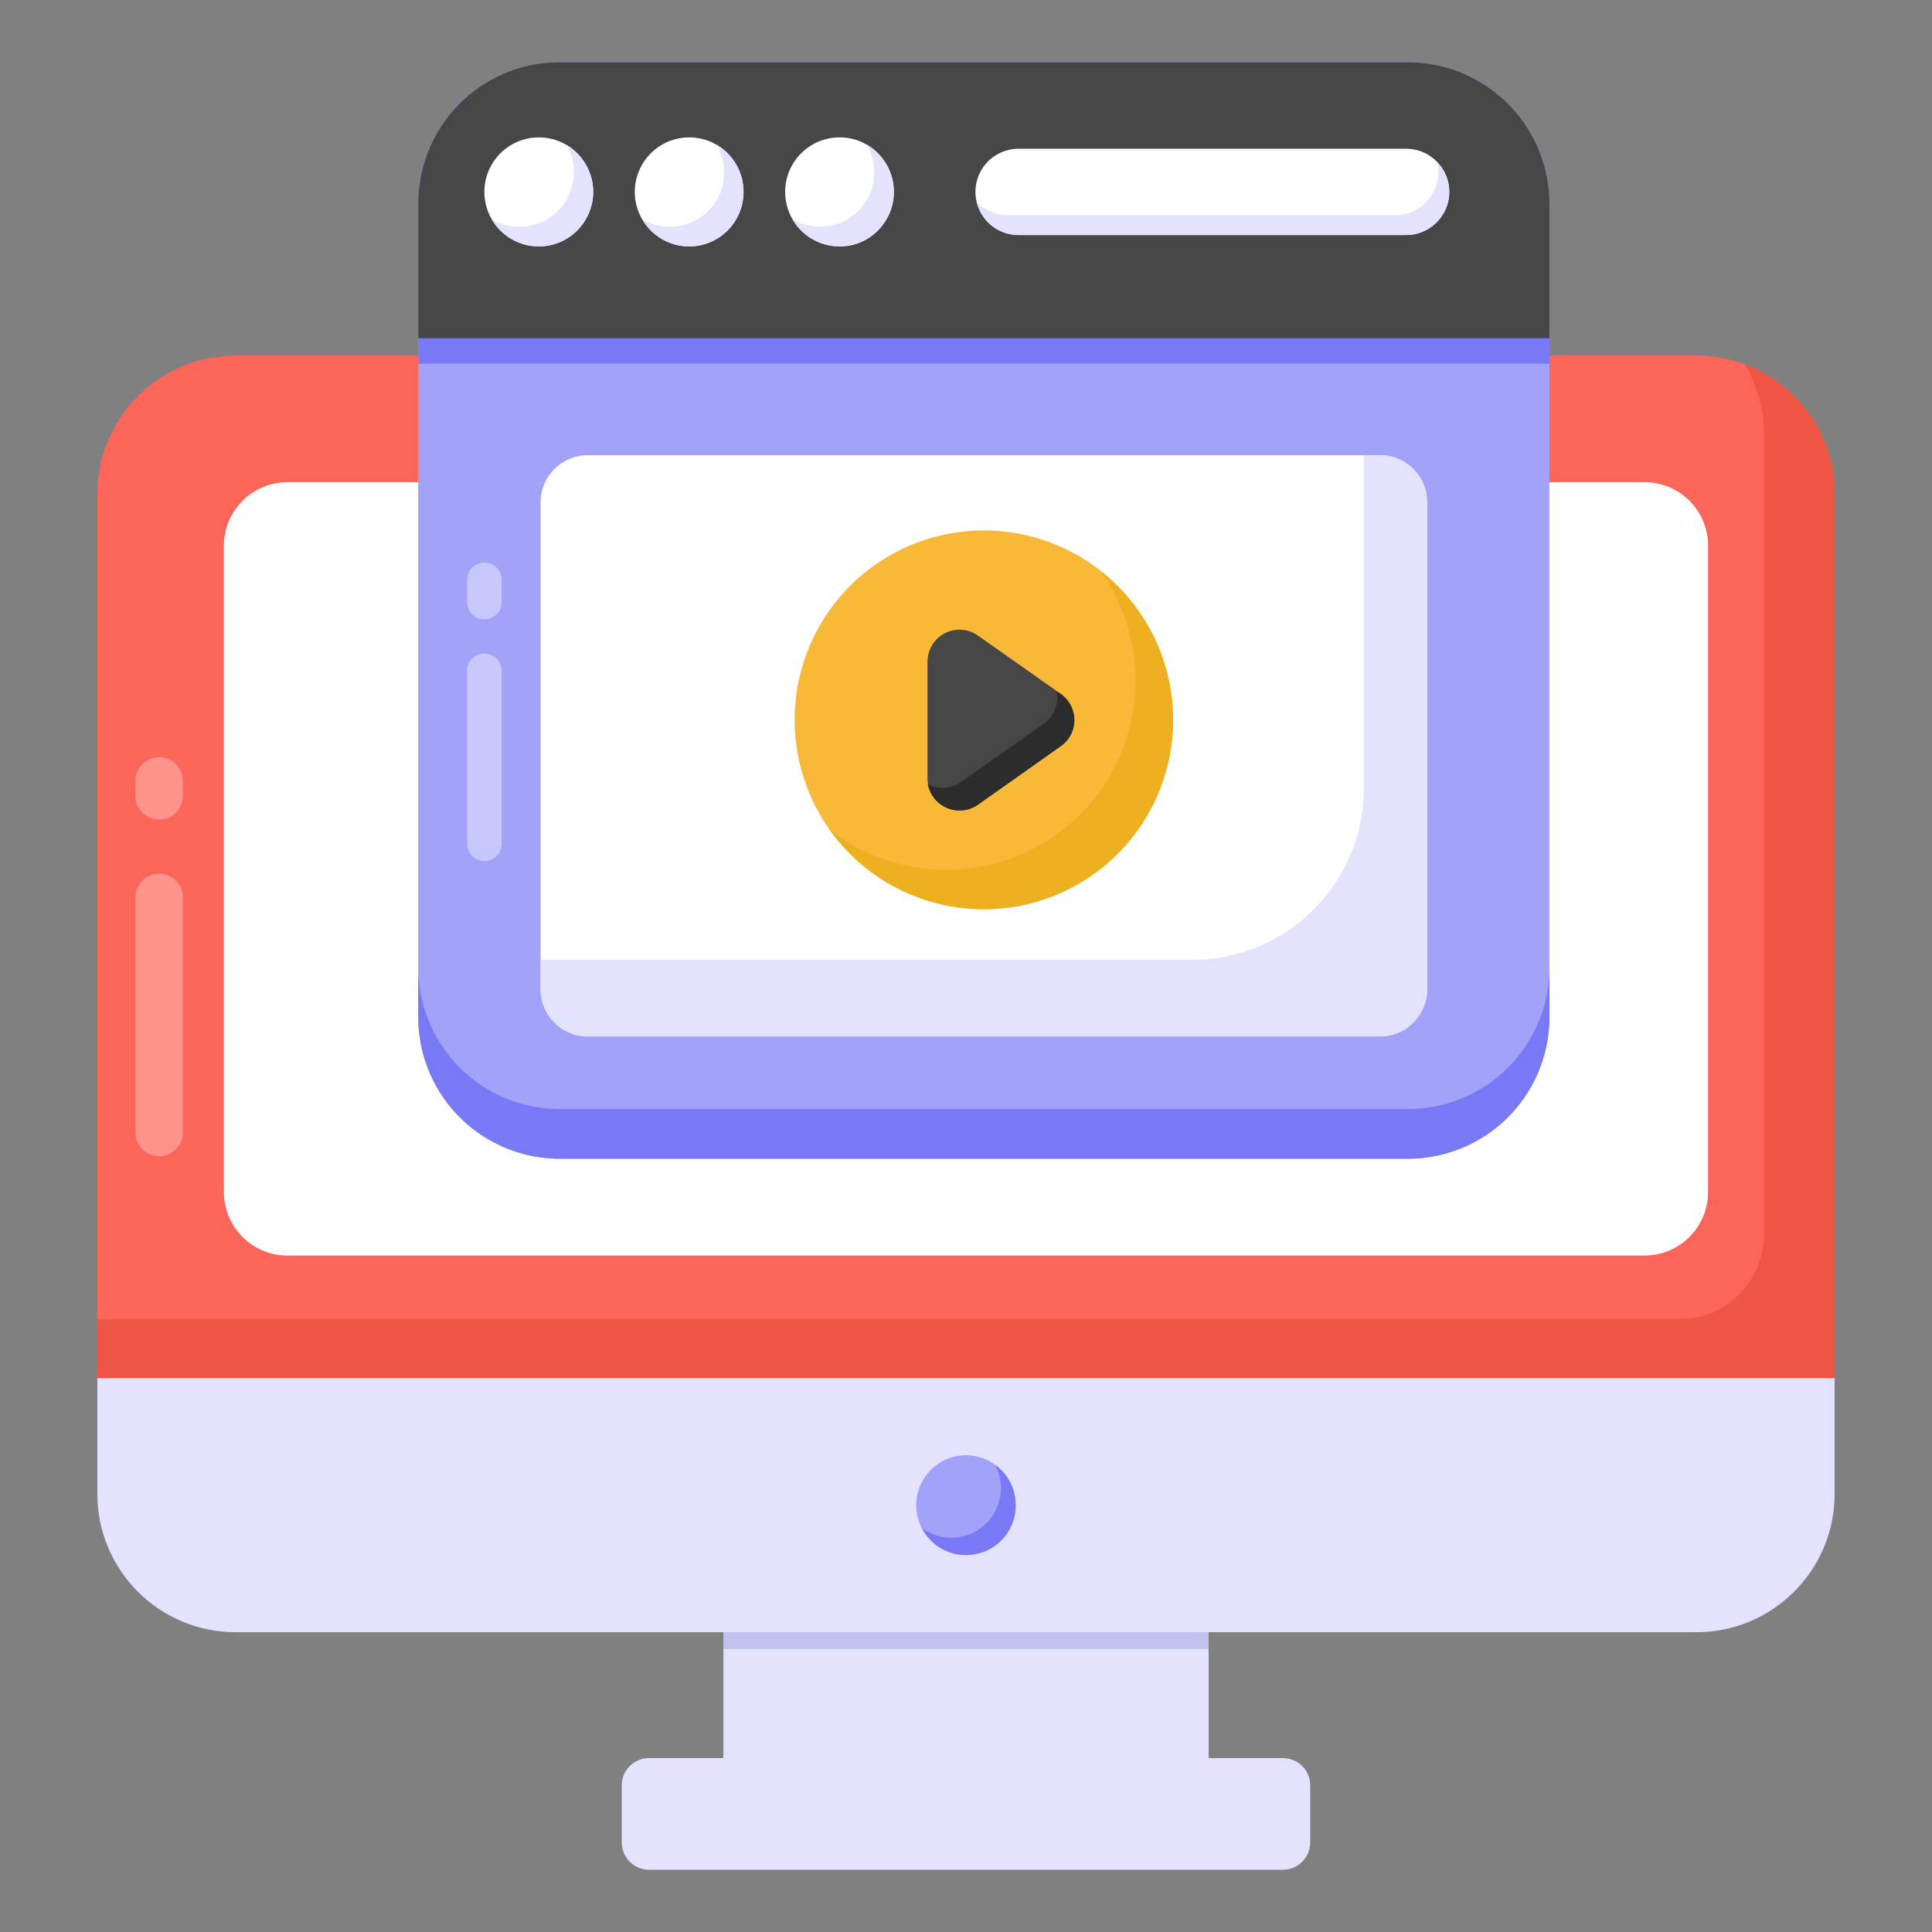 <?xml version="1.0" standalone="no"?><!DOCTYPE svg PUBLIC "-//W3C//DTD SVG 1.1//EN" "http://www.w3.org/Graphics/SVG/1.1/DTD/svg11.dtd"><svg class="icon" width="200px" height="200.00px" viewBox="0 0 1024 1024" version="1.1" xmlns="http://www.w3.org/2000/svg"><rect x="0" y="0" width="1024" height="1024" fill="#808080" stroke="none"/><path d="M972.414 261.758v468.683H51.586V261.758a73.361 73.361 0 0 1 73.284-73.284h774.26a73.361 73.361 0 0 1 73.284 73.284z" fill="#FC6559" /><path d="M84.354 612.796a12.578 12.578 0 0 1-12.578-12.578v-125.063a12.578 12.578 0 0 1 25.136 0v125.063c0 6.936-5.622 12.558-12.558 12.558zM84.354 434.427a12.578 12.578 0 0 1-12.578-12.578v-8.443a12.578 12.578 0 0 1 25.136 0v8.443c0 6.955-5.622 12.558-12.558 12.558zM540.981 233.8h-6.955a12.578 12.578 0 0 1 0-25.156H540.981a12.578 12.578 0 0 1 0 25.156zM730.363 233.8h-136.598a12.578 12.578 0 0 1 0-25.156h136.598a12.578 12.578 0 0 1 0 25.156z" fill="#FFFFFF" opacity=".3" /><path d="M972.414 261.758v468.683H51.586v-31.184h838.27a45.172 45.172 0 0 0 45.153-45.172v-423.511c0-13.582-3.671-26.508-10.395-37.405a73.071 73.071 0 0 1 47.8 68.589z" fill="#F05543" /><path d="M51.586 730.46v61.305c0 40.496 32.845 73.342 73.322 73.342h774.163c40.496 0 73.322-32.845 73.322-73.342v-61.305z" fill="#E4E3FF" /><path d="M905.313 631.75V289.27c0-18.606-15.07-33.695-33.695-33.695H152.363c-18.606 0-33.695 15.07-33.695 33.695v342.48c0 18.606 15.07 33.715 33.695 33.715h719.254c18.606 0 33.695-15.109 33.695-33.715z" fill="#FFFFFF" /><path d="M694.446 946.253v30.334a14.568 14.568 0 0 1-14.587 14.433H343.987a14.529 14.529 0 0 1-14.433-14.413v-30.353c0-8.057 6.55-14.433 14.433-14.433h39.414v-66.734h257.217v66.734h39.221c8.057 0 14.606 6.376 14.606 14.433z" fill="#E4E3FF" /><path d="M383.382 865.087h257.237v8.926H383.382z" fill="#C2C2EF" /><path d="M538.373 797.851c0 14.587-11.786 26.392-26.392 26.392s-26.373-11.786-26.373-26.392c0-14.606 11.786-26.547 26.373-26.547s26.392 11.94 26.392 26.547z" fill="#A2A2F9" /><path d="M538.334 797.851a26.276 26.276 0 0 1-26.334 26.315c-10.24 0-18.934-5.7-23.301-14.239a26.276 26.276 0 0 0 38.738-33.541c6.704 4.869 10.897 12.752 10.897 21.446z" fill="#7979F7" /><path d="M821.19 107.848v431.432a75.042 75.042 0 0 1-74.868 74.868H296.554a75.042 75.042 0 0 1-74.887-74.887V107.848a74.965 74.965 0 0 1 74.887-74.868h449.768a74.965 74.965 0 0 1 74.868 74.868z" fill="#A2A2F9" /><path d="M821.229 512.966v26.296a75.042 75.042 0 0 1-74.887 74.887H296.593a75.042 75.042 0 0 1-74.887-74.887V512.966a75.042 75.042 0 0 0 74.887 74.868h449.749a75.042 75.042 0 0 0 74.887-74.868z" fill="#7979F7" /><path d="M286.546 266.24v258.087c0 13.795 11.206 24.982 24.982 24.982h419.879c13.795 0 24.982-11.206 24.982-24.982V266.24c0-13.795-11.206-24.982-24.982-24.982H311.528c-13.795 0-24.982 11.206-24.982 24.982z" fill="#FFFFFF" /><path d="M756.388 266.182V524.365c0 13.795-11.187 24.962-24.962 24.962H311.509a24.962 24.962 0 0 1-24.962-24.962v-15.65h345.358c50.234 0 90.943-40.728 90.943-90.962v-176.514h8.578c13.814 0 24.962 11.264 24.962 24.962z" fill="#E4E3FF" /><path d="M821.229 107.868v84.915h-599.523V107.868a74.887 74.887 0 0 1 74.887-74.887h449.749a75.1 75.1 0 0 1 74.887 74.887z" fill="#7979F7" /><path d="M821.229 179.258V107.868a75.1 75.1 0 0 0-74.887-74.887H296.593a74.887 74.887 0 0 0-74.887 74.887v71.39z" fill="#474646" /><path d="M473.784 101.704c0 15.959-12.926 28.885-28.749 28.885a28.865 28.865 0 1 1 0-57.769c15.843 0 28.749 12.945 28.749 28.885zM394.085 101.704c0 15.959-12.926 28.885-28.749 28.885a28.865 28.865 0 1 1 0-57.769c15.843 0 28.749 12.945 28.749 28.885zM314.387 101.704c0 15.959-12.926 28.885-28.769 28.885a28.865 28.865 0 1 1 0-57.769c15.843 0 28.769 12.945 28.769 28.885z" fill="#FFFFFF" /><path d="M473.745 101.704c0 15.94-12.848 28.923-28.653 28.923a28.981 28.981 0 0 1-25.059-14.394 28.827 28.827 0 0 0 39.318-39.588 28.981 28.981 0 0 1 14.394 25.059zM394.066 101.704c0 15.94-12.848 28.923-28.788 28.923-10.665 0-19.9-5.796-24.789-14.394 4.251 2.57 9.255 3.98 14.51 3.98 15.824 0 28.788-12.848 28.788-28.788 0-5.41-1.41-10.414-3.98-14.78 8.617 5.139 14.259 14.394 14.259 25.059zM314.407 101.704c0 15.94-12.984 28.923-28.788 28.923-10.665 0-20.055-5.796-25.059-14.529 4.366 2.705 9.39 4.115 14.78 4.115a28.904 28.904 0 0 0 24.808-43.568c8.462 5.139 14.259 14.394 14.259 25.059z" fill="#E4E3FF" /><path d="M768.135 101.704c0 12.636-10.24 22.856-22.856 22.856H539.861a22.856 22.856 0 0 1 0-45.713h205.418c12.616 0 22.856 10.24 22.856 22.856z" fill="#FFFFFF" /><path d="M768.135 101.666c0 12.616-10.279 22.895-22.895 22.895H539.822a22.721 22.721 0 0 1-22.142-17.621c4.038 4.405 9.912 7.091 16.384 7.091h205.438c12.597 0 22.876-10.279 22.876-22.876a18.857 18.857 0 0 0-0.734-5.275c4.038 4.057 6.492 9.66 6.492 15.785z" fill="#E4E3FF" /><path d="M256.754 456.318a9.177 9.177 0 0 1-9.177-9.177v-91.58a9.177 9.177 0 0 1 18.355 0v91.58a9.177 9.177 0 0 1-9.177 9.177z" fill="#FFFFFF" opacity=".4" /><path d="M256.754 328.26a9.177 9.177 0 0 1-9.177-9.158v-11.728a9.177 9.177 0 0 1 18.355 0v11.728a9.177 9.177 0 0 1-9.177 9.177z" fill="#FFFFFF" opacity=".4" /><path d="M621.742 381.739a100.275 100.275 0 0 1-100.352 100.197 100.217 100.217 0 0 1-100.197-100.197 100.275 100.275 0 1 1 200.549 0z" fill="#F9B938" /><path d="M621.742 381.739a100.275 100.275 0 0 1-182.002 57.962 100.275 100.275 0 0 0 143.746-136.791 100.024 100.024 0 0 1 38.255 78.829z" fill="#ECB021" /><path d="M562.234 395.515l-43.916 30.952a16.944 16.944 0 0 1-26.721-13.853v-61.904a16.944 16.944 0 0 1 26.721-13.853l43.935 30.952a16.944 16.944 0 0 1 0 27.706z" fill="#474646" /><path d="M562.137 395.477l-43.704 30.99a17.118 17.118 0 0 1-26.682-10.916 16.307 16.307 0 0 0 17.524-1.024l43.974-31.01a16.616 16.616 0 0 0 6.859-17.022l2.029 1.275c9.66 6.859 9.66 21.098 0 27.706z" fill="#2D2C2C" /></svg>